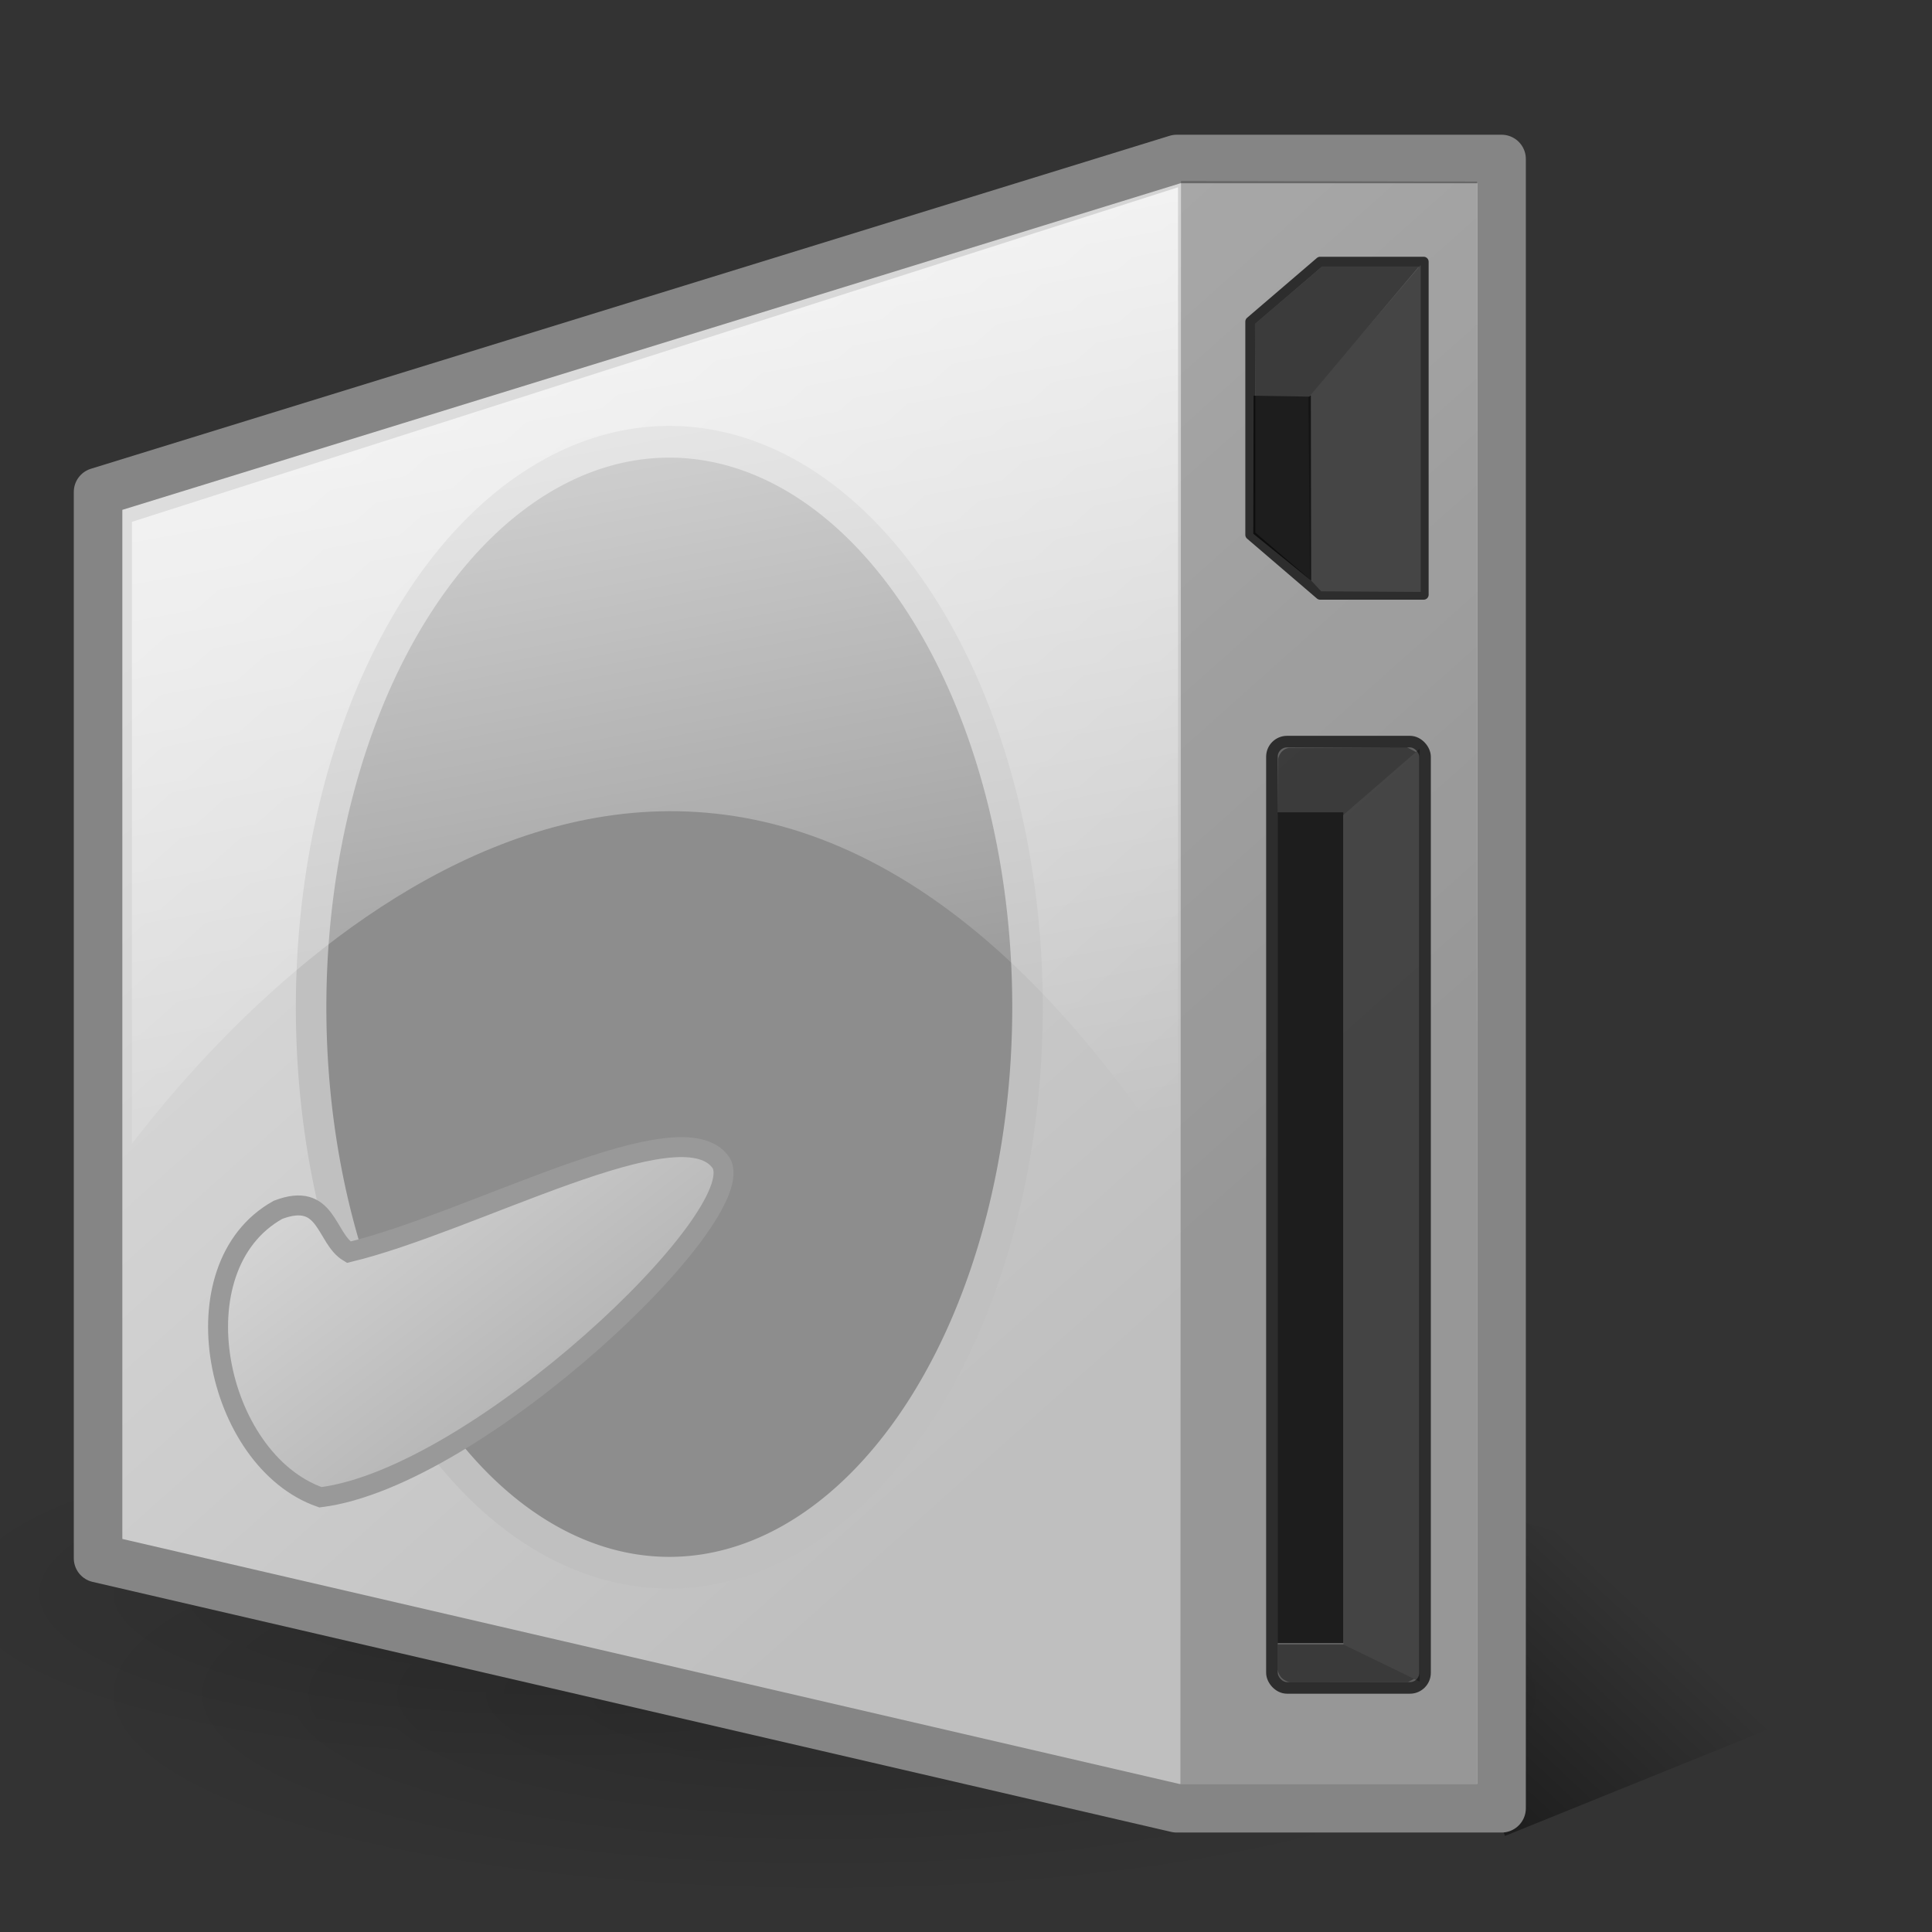 <?xml version="1.0" encoding="UTF-8" standalone="no"?>
<!-- Created with Inkscape (http://www.inkscape.org/) -->
<svg
   xmlns:dc="http://purl.org/dc/elements/1.1/"
   xmlns:cc="http://web.resource.org/cc/"
   xmlns:rdf="http://www.w3.org/1999/02/22-rdf-syntax-ns#"
   xmlns:svg="http://www.w3.org/2000/svg"
   xmlns="http://www.w3.org/2000/svg"
   xmlns:xlink="http://www.w3.org/1999/xlink"
   xmlns:sodipodi="http://inkscape.sourceforge.net/DTD/sodipodi-0.dtd"
   xmlns:inkscape="http://www.inkscape.org/namespaces/inkscape"
   width="128px"
   height="128px"
   id="svg2"
   sodipodi:version="0.32"
   inkscape:version="0.42"
   sodipodi:docbase="/usr/share/icons/dlg-fun2/scalable/devices"
   sodipodi:docname="gnome-dev-harddisk.svg">
  <rect width="100%" height="100%" fill="#333333" stroke="none"/>
  <defs
     id="defs4">
    <linearGradient
       id="linearGradient10903">
      <stop
         style="stop-color:#000000;stop-opacity:0.167;"
         offset="0"
         id="stop10905" />
      <stop
         style="stop-color:#000000;stop-opacity:0;"
         offset="1"
         id="stop10907" />
    </linearGradient>
    <linearGradient
       inkscape:collect="always"
       id="linearGradient10893">
      <stop
         style="stop-color:#000000;stop-opacity:1;"
         offset="0"
         id="stop10895" />
      <stop
         style="stop-color:#000000;stop-opacity:0;"
         offset="1"
         id="stop10897" />
    </linearGradient>
    <linearGradient
       id="linearGradient4963">
      <stop
         style="stop-color:#ffffff;stop-opacity:0.823;"
         offset="0"
         id="stop4965" />
      <stop
         style="stop-color:#ffffff;stop-opacity:0;"
         offset="1"
         id="stop4967" />
    </linearGradient>
    <linearGradient
       id="linearGradient4953">
      <stop
         style="stop-color:#dadada;stop-opacity:1;"
         offset="0"
         id="stop4955" />
      <stop
         style="stop-color:#aaaaaa;stop-opacity:1;"
         offset="1"
         id="stop4957" />
    </linearGradient>
    <linearGradient
       id="linearGradient4215">
      <stop
         style="stop-color:#dddddd;stop-opacity:1;"
         offset="0"
         id="stop4217" />
      <stop
         style="stop-color:#bfbfbf;stop-opacity:1;"
         offset="1"
         id="stop4219" />
    </linearGradient>
    <linearGradient
       inkscape:collect="always"
       xlink:href="#linearGradient4215"
       id="linearGradient4221"
       x1="27.268"
       y1="40.856"
       x2="67.308"
       y2="85.727"
       gradientUnits="userSpaceOnUse" />
    <linearGradient
       inkscape:collect="always"
       xlink:href="#linearGradient4953"
       id="linearGradient4959"
       x1="39.005"
       y1="62.783"
       x2="53.294"
       y2="81.44"
       gradientUnits="userSpaceOnUse" />
    <linearGradient
       inkscape:collect="always"
       xlink:href="#linearGradient4963"
       id="linearGradient4969"
       x1="42.745"
       y1="17.004"
       x2="52.664"
       y2="70.376"
       gradientUnits="userSpaceOnUse" />
    <linearGradient
       inkscape:collect="always"
       xlink:href="#linearGradient4215"
       id="linearGradient10159"
       gradientUnits="userSpaceOnUse"
       x1="27.268"
       y1="40.856"
       x2="67.308"
       y2="85.727" />
    <linearGradient
       inkscape:collect="always"
       xlink:href="#linearGradient4953"
       id="linearGradient10161"
       gradientUnits="userSpaceOnUse"
       x1="39.005"
       y1="62.783"
       x2="53.294"
       y2="81.44" />
    <linearGradient
       inkscape:collect="always"
       xlink:href="#linearGradient4963"
       id="linearGradient10163"
       gradientUnits="userSpaceOnUse"
       x1="42.745"
       y1="17.004"
       x2="52.664"
       y2="70.376" />
    <linearGradient
       inkscape:collect="always"
       xlink:href="#linearGradient10893"
       id="linearGradient10899"
       x1="80.964"
       y1="136.132"
       x2="106.42"
       y2="107.494"
       gradientUnits="userSpaceOnUse"
       gradientTransform="matrix(1.048,0,0,1.1,-4.334,-12.482)" />
    <radialGradient
       inkscape:collect="always"
       xlink:href="#linearGradient10903"
       id="radialGradient10909"
       cx="54.978"
       cy="112.267"
       fx="54.978"
       fy="112.267"
       r="50.028"
       gradientTransform="matrix(1,0,0,0.272,0,81.721)"
       gradientUnits="userSpaceOnUse" />
    <radialGradient
       inkscape:collect="always"
       xlink:href="#linearGradient10903"
       id="radialGradient10913"
       gradientUnits="userSpaceOnUse"
       gradientTransform="matrix(1,0,0,0.272,9.306791e-16,81.721)"
       cx="54.978"
       cy="112.267"
       fx="54.978"
       fy="112.267"
       r="50.028" />
    <radialGradient
       inkscape:collect="always"
       xlink:href="#linearGradient10903"
       id="radialGradient10935"
       gradientUnits="userSpaceOnUse"
       gradientTransform="matrix(1,0,0,0.272,6.764554e-15,81.721)"
       cx="54.978"
       cy="112.267"
       fx="54.978"
       fy="112.267"
       r="50.028" />
    <radialGradient
       inkscape:collect="always"
       xlink:href="#linearGradient10903"
       id="radialGradient10937"
       gradientUnits="userSpaceOnUse"
       gradientTransform="matrix(1,0,0,0.272,0,81.721)"
       cx="54.978"
       cy="112.267"
       fx="54.978"
       fy="112.267"
       r="50.028" />
    <linearGradient
       inkscape:collect="always"
       xlink:href="#linearGradient10893"
       id="linearGradient10939"
       gradientUnits="userSpaceOnUse"
       gradientTransform="matrix(1.048,0,0,1.1,-4.334,-12.482)"
       x1="80.964"
       y1="136.132"
       x2="106.42"
       y2="107.494" />
    <linearGradient
       inkscape:collect="always"
       xlink:href="#linearGradient4215"
       id="linearGradient10941"
       gradientUnits="userSpaceOnUse"
       x1="27.268"
       y1="40.856"
       x2="67.308"
       y2="85.727" />
    <linearGradient
       inkscape:collect="always"
       xlink:href="#linearGradient4953"
       id="linearGradient10943"
       gradientUnits="userSpaceOnUse"
       x1="39.005"
       y1="62.783"
       x2="53.294"
       y2="81.44" />
    <linearGradient
       inkscape:collect="always"
       xlink:href="#linearGradient4963"
       id="linearGradient10945"
       gradientUnits="userSpaceOnUse"
       x1="42.745"
       y1="17.004"
       x2="52.664"
       y2="70.376" />
    <linearGradient
       inkscape:collect="always"
       xlink:href="#linearGradient10893"
       id="linearGradient10963"
       gradientUnits="userSpaceOnUse"
       gradientTransform="matrix(1.048,0,0,1.1,-2.567,-11.775)"
       x1="80.964"
       y1="136.132"
       x2="106.42"
       y2="107.494" />
    <linearGradient
       inkscape:collect="always"
       xlink:href="#linearGradient4215"
       id="linearGradient10967"
       gradientUnits="userSpaceOnUse"
       x1="27.268"
       y1="40.856"
       x2="67.308"
       y2="85.727" />
    <linearGradient
       inkscape:collect="always"
       xlink:href="#linearGradient4953"
       id="linearGradient10969"
       gradientUnits="userSpaceOnUse"
       x1="39.005"
       y1="62.783"
       x2="53.294"
       y2="81.44" />
    <linearGradient
       inkscape:collect="always"
       xlink:href="#linearGradient4963"
       id="linearGradient10971"
       gradientUnits="userSpaceOnUse"
       x1="42.745"
       y1="17.004"
       x2="52.664"
       y2="70.376" />
    <linearGradient
       inkscape:collect="always"
       xlink:href="#linearGradient4963"
       id="linearGradient10983"
       gradientUnits="userSpaceOnUse"
       x1="42.745"
       y1="17.004"
       x2="52.664"
       y2="70.376"
       gradientTransform="matrix(1.322,0,0,1.322,-26.225,-12.568)" />
    <linearGradient
       inkscape:collect="always"
       xlink:href="#linearGradient4953"
       id="linearGradient10986"
       gradientUnits="userSpaceOnUse"
       x1="39.005"
       y1="62.783"
       x2="53.294"
       y2="81.44"
       gradientTransform="matrix(1.322,0,0,1.322,-26.225,-12.568)" />
    <linearGradient
       inkscape:collect="always"
       xlink:href="#linearGradient4215"
       id="linearGradient10991"
       gradientUnits="userSpaceOnUse"
       x1="27.268"
       y1="40.856"
       x2="67.308"
       y2="85.727"
       gradientTransform="matrix(1.322,0,0,1.322,-26.225,-12.568)" />
  </defs>
  <sodipodi:namedview
     id="base"
     pagecolor="#ffffff"
     bordercolor="#666666"
     borderopacity="1.0"
     inkscape:pageopacity="0.0"
     inkscape:pageshadow="2"
     inkscape:zoom="2.8284271"
     inkscape:cx="115.41815"
     inkscape:cy="92.387946"
     inkscape:document-units="px"
     inkscape:current-layer="layer1"
     inkscape:window-width="1022"
     inkscape:window-height="719"
     inkscape:window-x="0"
     inkscape:window-y="25"
     showguides="true"
     inkscape:guide-bbox="true" />
  <g
     inkscape:label="Layer 1"
     inkscape:groupmode="layer"
     id="layer1">
    <path
       sodipodi:type="arc"
       style="opacity:1;color:#000000;fill:url(#radialGradient10935);fill-opacity:1;fill-rule:evenodd;stroke:none;stroke-width:0.5;stroke-linecap:round;stroke-linejoin:round;marker:none;marker-start:none;marker-mid:none;marker-end:none;stroke-miterlimit:4;stroke-dasharray:none;stroke-dashoffset:0;stroke-opacity:1;visibility:visible;display:inline;overflow:visible"
       id="path10911"
       sodipodi:cx="54.977551"
       sodipodi:cy="112.26688"
       sodipodi:rx="50.027805"
       sodipodi:ry="13.611806"
       d="M 105.005 112.267 A 50.028 13.612 0 1 1  4.95,112.267 A 50.028 13.612 0 1 1  105.005 112.267 z"
       transform="matrix(0.837,0,0,0.837,-8.918,11.616)" />
    <path
       sodipodi:type="arc"
       style="opacity:1;color:#000000;fill:url(#radialGradient10937);fill-opacity:1;fill-rule:evenodd;stroke:none;stroke-width:0.5;stroke-linecap:round;stroke-linejoin:round;marker:none;marker-start:none;marker-mid:none;marker-end:none;stroke-miterlimit:4;stroke-dasharray:none;stroke-dashoffset:0;stroke-opacity:1;visibility:visible;display:inline;overflow:visible"
       id="path10901"
       sodipodi:cx="54.977551"
       sodipodi:cy="112.26688"
       sodipodi:rx="50.027805"
       sodipodi:ry="13.611806"
       d="M 105.005 112.267 A 50.028 13.612 0 1 1  4.95,112.267 A 50.028 13.612 0 1 1  105.005 112.267 z"
       transform="translate(-0.354,0)" />
    <path
       style="fill:url(#linearGradient10963);fill-opacity:1;fill-rule:evenodd;stroke:none;stroke-width:0.25pt;stroke-linecap:butt;stroke-linejoin:miter;stroke-opacity:1"
       d="M 99.705,121.636 L 130.461,109.191 L 91.924,98.302 L 99.705,121.636 z "
       id="path10165" />
    <path
       style="fill:url(#linearGradient10991);fill-opacity:1;fill-rule:evenodd;stroke:#858585;stroke-width:3.216;stroke-linecap:round;stroke-linejoin:round;stroke-miterlimit:4;stroke-dasharray:none;stroke-opacity:1"
       d="M 6.497,32.593 L 77.961,10.534 L 99.483,10.534 L 99.483,119.802 L 77.961,119.802 L 6.497,103.237 L 6.497,32.593 z "
       id="path1306"
       sodipodi:nodetypes="ccccccc" />
    <path
       style="fill:#000000;fill-opacity:0.212;fill-rule:evenodd;stroke:none;stroke-width:0.25pt;stroke-linecap:butt;stroke-linejoin:miter;stroke-opacity:1"
       d="M 78.244,11.986 L 78.205,118.187 L 97.858,118.187 L 97.858,12.025 L 78.244,11.986 z "
       id="path2761"
       sodipodi:nodetypes="ccccc" />
    <path
       sodipodi:type="arc"
       style="opacity:1;color:#000000;fill:#8d8d8d;fill-opacity:1;fill-rule:evenodd;stroke:#c0c0c0;stroke-width:1.589;stroke-linecap:round;stroke-linejoin:round;marker:none;marker-start:none;marker-mid:none;marker-end:none;stroke-miterlimit:4;stroke-dasharray:none;stroke-dashoffset:0;stroke-opacity:1;visibility:visible;display:inline;overflow:visible"
       id="path4223"
       sodipodi:cx="48.177120"
       sodipodi:cy="57.623615"
       sodipodi:rx="18.656826"
       sodipodi:ry="28.339483"
       d="M 66.834 57.624 A 18.657 28.339 0 1 1  29.52,57.624 A 18.657 28.339 0 1 1  66.834 57.624 z"
       transform="matrix(1.272,0,0,1.322,-16.938,-9.446)" />
    <path
       style="fill:url(#linearGradient10986);fill-opacity:1;fill-rule:evenodd;stroke:#999999;stroke-width:1.322;stroke-linecap:butt;stroke-linejoin:miter;stroke-miterlimit:4;stroke-dasharray:none;stroke-opacity:1"
       d="M 18.419,80.154 C 11.603,83.952 14.231,96.752 21.229,99.198 C 31.662,97.897 49.899,80.466 47.766,77.032 C 45.164,73.233 31.323,80.986 23.102,82.963 C 21.541,82.027 21.697,78.905 18.419,80.154 z "
       id="path4225"
       sodipodi:nodetypes="ccccc" />
    <path
       style="fill:url(#linearGradient10983);fill-opacity:1;fill-rule:evenodd;stroke:none;stroke-width:0.25pt;stroke-linecap:butt;stroke-linejoin:miter;stroke-opacity:1"
       d="M 8.741,34.573 L 8.741,75.783 C 20.292,60.694 49.951,34.053 78.048,77.344 L 78.048,12.407 L 8.741,34.573 z "
       id="path4961"
       sodipodi:nodetypes="ccccc" />
    <path
       style="fill:#5f5f5f;fill-opacity:1;fill-rule:evenodd;stroke:#2d2d2d;stroke-width:0.661;stroke-linecap:round;stroke-linejoin:round;stroke-miterlimit:4;stroke-dasharray:none;stroke-opacity:1"
       d="M 87.463,17.341 L 82.836,21.307 L 82.836,27.917 L 82.836,28.825 L 82.836,35.435 L 87.463,39.401 L 94.321,39.401 L 94.321,28.825 L 94.321,27.917 L 94.321,17.341 L 87.463,17.341 z "
       id="path4975" />
    <path
       style="fill:#454545;fill-opacity:1;fill-rule:evenodd;stroke:none;stroke-width:0.25pt;stroke-linecap:butt;stroke-linejoin:miter;stroke-opacity:1"
       d="M 94.126,17.559 L 86.681,26.281 L 86.798,38.385 L 87.531,39.178 L 94.126,39.217 L 94.126,17.559 z "
       id="path5709"
       sodipodi:nodetypes="cccccc" />
    <path
       style="fill:#000000;fill-opacity:0.696;fill-rule:evenodd;stroke:none;stroke-width:0.25pt;stroke-linecap:butt;stroke-linejoin:miter;stroke-opacity:1"
       d="M 86.847,26.217 L 83.055,26.217 L 83.035,35.364 L 86.867,38.469 L 86.847,26.217 z "
       id="path6437"
       sodipodi:nodetypes="ccccc" />
    <rect
       style="opacity:1;color:#000000;fill:#000000;fill-opacity:0.38;fill-rule:evenodd;stroke:#2d2d2d;stroke-width:0.768;stroke-linecap:round;stroke-linejoin:round;marker:none;marker-start:none;marker-mid:none;marker-end:none;stroke-miterlimit:4;stroke-dasharray:none;stroke-dashoffset:0;stroke-opacity:1;visibility:visible;display:inline;overflow:visible"
       id="rect7170"
       width="10.143"
       height="62.694"
       x="84.269"
       y="49.134"
       rx="1"
       ry="1" />
    <path
       style="fill:#000000;fill-opacity:0.28;fill-rule:evenodd;stroke:none;stroke-width:0.25pt;stroke-linecap:butt;stroke-linejoin:miter;stroke-opacity:1"
       d="M 94.059,49.603 L 89.01,53.99 L 89.01,108.958 L 94.059,111.414 L 94.059,49.603 z "
       id="path8677"
       sodipodi:nodetypes="ccccc" />
    <path
       style="fill:#000000;fill-opacity:0.388;fill-rule:evenodd;stroke:none;stroke-width:0.25pt;stroke-linecap:butt;stroke-linejoin:miter;stroke-opacity:1"
       d="M 89.006,53.996 L 93.811,49.824 L 93.211,49.506 L 85.477,49.548 C 85.275,49.539 84.825,49.675 84.684,50.265 L 84.646,53.996 L 89.006,53.996 z "
       id="path9405"
       sodipodi:nodetypes="ccccccc" />
    <path
       style="fill:#000000;fill-opacity:0.388;fill-rule:evenodd;stroke:none;stroke-width:0.25pt;stroke-linecap:butt;stroke-linejoin:miter;stroke-opacity:1"
       d="M 89.013,108.957 L 93.691,111.23 L 93.288,111.437 L 85.47,111.447 C 85.26,111.409 84.771,111.268 84.654,110.621 L 84.654,108.957 L 89.013,108.957 z "
       id="path9409"
       sodipodi:nodetypes="ccccccc" />
    <path
       style="fill:#3b3b3b;fill-opacity:1;fill-rule:evenodd;stroke:none;stroke-width:0.25pt;stroke-linecap:butt;stroke-linejoin:miter;stroke-opacity:1"
       d="M 86.743,26.279 L 94.009,17.654 L 87.597,17.654 L 83.142,21.452 L 83.164,26.213 L 86.743,26.279 z "
       id="path9411"
       sodipodi:nodetypes="cccccc" />
    <rect
       style="opacity:1;color:#000000;fill:#1d1d1d;fill-opacity:1;fill-rule:evenodd;stroke:none;stroke-width:0.5;stroke-linecap:round;stroke-linejoin:round;marker:none;marker-start:none;marker-mid:none;marker-end:none;stroke-miterlimit:4;stroke-dasharray:none;stroke-dashoffset:0;stroke-opacity:1;visibility:visible;display:inline;overflow:visible"
       id="rect9415"
       width="4.355"
       height="55.034"
       x="84.644"
       y="53.818" />
  </g>
</svg>
